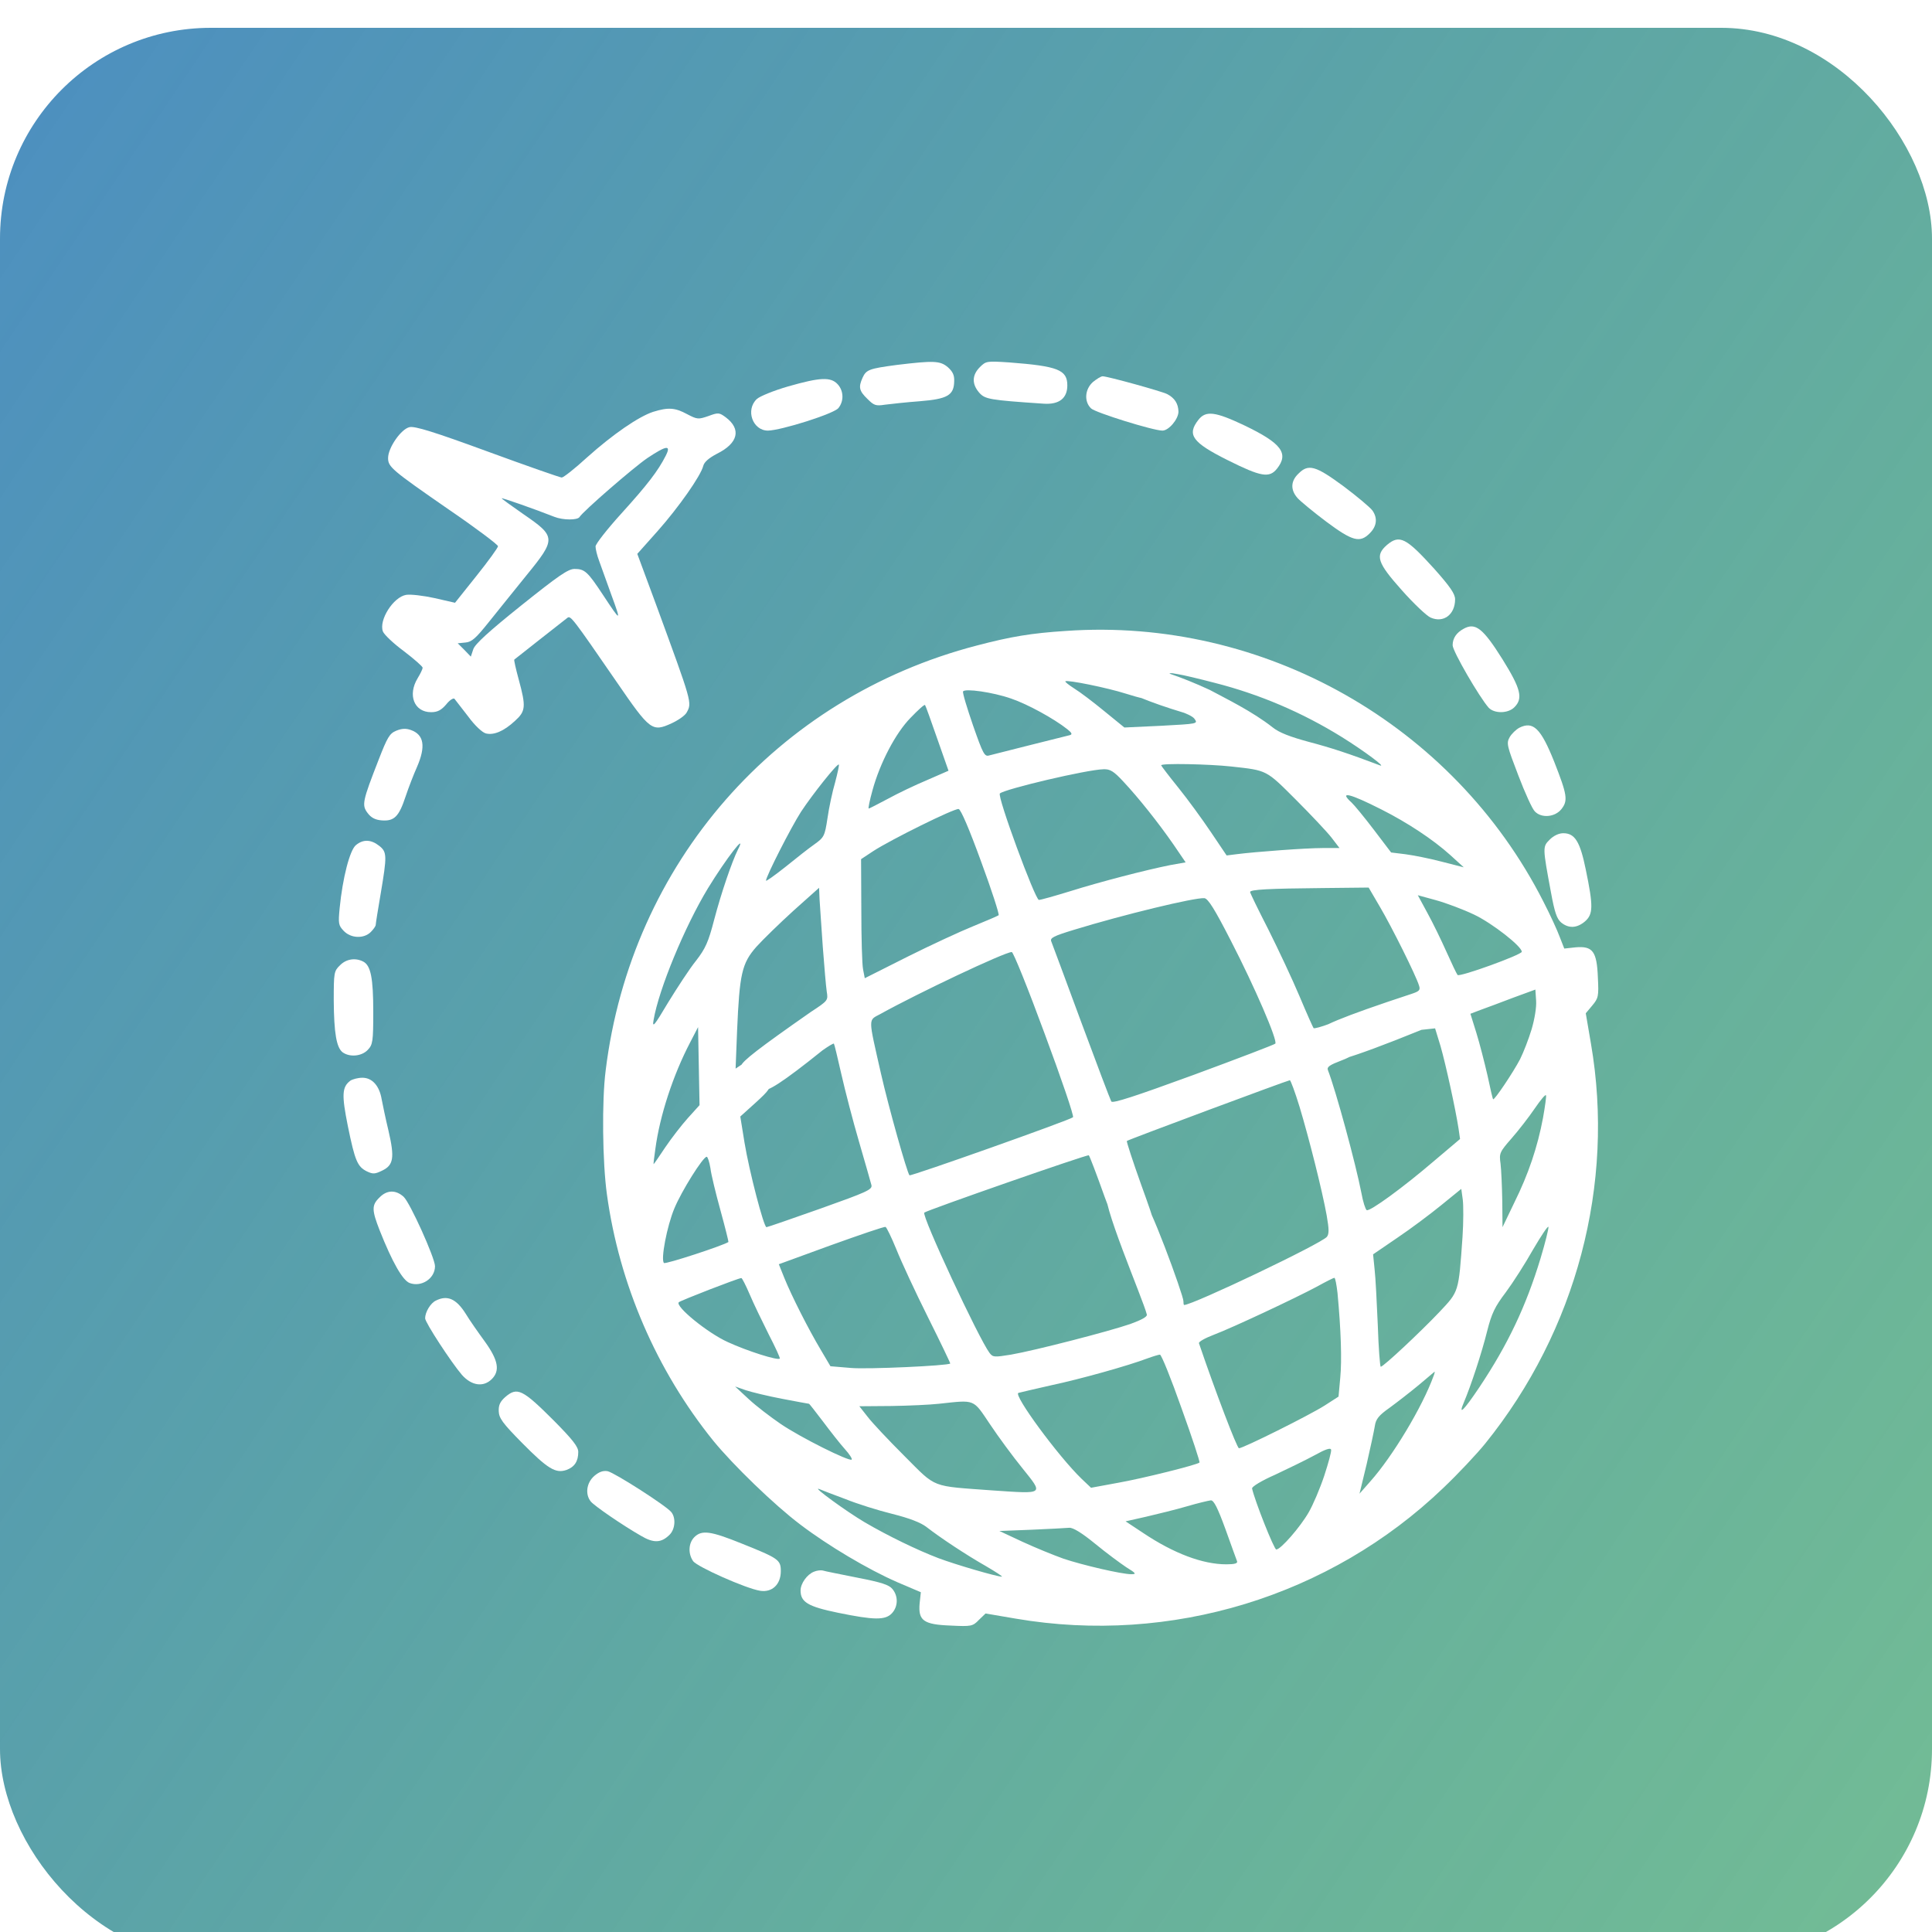 <svg width="110" height="110" viewBox="0 0 110 110" fill="none" xmlns="http://www.w3.org/2000/svg">
<g filter="url(#filter0_i_4561_4788)">
<rect width="110" height="110" rx="12" fill="url(#paint0_linear_4561_4788)" fill-opacity="0.9"/>
<path d="M51.065 19.193C49.49 19.404 49.321 19.46 49.11 19.924C48.871 20.458 48.914 20.669 49.378 21.119C49.757 21.499 49.856 21.541 50.39 21.457C50.728 21.415 51.614 21.316 52.373 21.26C53.948 21.133 54.314 20.922 54.328 20.121C54.342 19.769 54.243 19.573 53.962 19.319C53.526 18.954 53.161 18.94 51.065 19.193Z" fill="white"/>
<path d="M55.79 19.319C55.34 19.769 55.326 20.276 55.748 20.768C56.086 21.148 56.311 21.19 59.433 21.401C60.304 21.457 60.769 21.091 60.769 20.36C60.769 19.474 60.234 19.263 57.478 19.052C56.184 18.968 56.142 18.968 55.79 19.319Z" fill="white"/>
<path d="M62.231 20.163C61.767 20.571 61.711 21.274 62.119 21.668C62.358 21.907 65.662 22.933 66.183 22.933C66.548 22.933 67.097 22.273 67.097 21.851C67.083 21.401 66.886 21.077 66.45 20.852C66.155 20.698 63.061 19.84 62.78 19.84C62.681 19.84 62.442 19.994 62.231 20.163Z" fill="white"/>
<path d="M44.877 20.416C44.048 20.655 43.26 20.979 43.092 21.133C42.431 21.752 42.852 22.933 43.724 22.933C44.484 22.919 47.465 21.977 47.732 21.654C48.056 21.26 48.042 20.669 47.69 20.29C47.296 19.868 46.692 19.896 44.877 20.416Z" fill="white"/>
<path d="M37.185 21.865C36.369 22.132 34.907 23.13 33.416 24.466C32.727 25.099 32.08 25.605 31.982 25.605C31.897 25.605 29.999 24.944 27.777 24.129C24.711 23.004 23.614 22.666 23.319 22.736C22.841 22.835 22.096 23.904 22.096 24.494C22.096 25.001 22.292 25.169 25.541 27.419C27.088 28.474 28.354 29.43 28.354 29.515C28.354 29.599 27.805 30.359 27.13 31.202L25.907 32.735L24.739 32.468C24.093 32.327 23.375 32.243 23.122 32.285C22.391 32.412 21.561 33.72 21.8 34.367C21.87 34.549 22.405 35.056 22.996 35.492C23.586 35.942 24.064 36.364 24.064 36.434C24.064 36.504 23.938 36.771 23.783 37.024C23.192 37.995 23.586 38.965 24.543 38.965C24.908 38.965 25.119 38.853 25.4 38.529C25.597 38.276 25.822 38.135 25.878 38.206C25.935 38.276 26.286 38.726 26.652 39.204C27.032 39.724 27.453 40.118 27.664 40.175C28.114 40.287 28.691 40.048 29.324 39.457C29.929 38.909 29.957 38.656 29.535 37.109C29.366 36.49 29.254 35.984 29.282 35.97C29.31 35.942 29.971 35.435 30.744 34.817C31.518 34.212 32.221 33.663 32.305 33.593C32.488 33.453 32.587 33.579 35.104 37.235C37.016 40.02 37.129 40.104 38.24 39.598C38.633 39.415 39.013 39.148 39.098 38.979C39.407 38.417 39.407 38.445 37.368 32.876L36.285 29.951L37.438 28.657C38.648 27.293 39.899 25.507 40.04 24.944C40.096 24.719 40.363 24.494 40.813 24.255C42.037 23.651 42.219 22.849 41.319 22.174C40.954 21.907 40.898 21.893 40.335 22.104C39.758 22.301 39.702 22.301 39.112 21.991C38.437 21.626 38.043 21.597 37.185 21.865ZM37.902 24.368C37.466 25.226 36.876 25.999 35.385 27.645C34.569 28.544 33.908 29.388 33.908 29.529C33.908 29.669 33.993 30.035 34.105 30.331C34.218 30.64 34.527 31.512 34.808 32.285C35.385 33.86 35.371 33.86 34.33 32.285C33.458 30.963 33.29 30.809 32.713 30.809C32.347 30.809 31.785 31.202 29.675 32.89C27.833 34.367 27.046 35.084 26.947 35.379L26.807 35.801L26.441 35.421L26.061 35.042L26.497 34.999C26.863 34.971 27.102 34.746 27.833 33.832C28.325 33.213 29.296 32.018 29.985 31.16C31.672 29.093 31.658 28.966 29.816 27.701C29.127 27.223 28.564 26.815 28.564 26.787C28.564 26.744 30.421 27.391 31.56 27.841C32.052 28.038 32.882 28.038 32.994 27.855C33.205 27.518 36.074 25.029 36.862 24.494C37.959 23.763 38.226 23.735 37.902 24.368Z" fill="white"/>
<path d="M68.236 22.315C67.561 23.173 67.884 23.608 69.909 24.621C71.794 25.563 72.272 25.648 72.708 25.099C73.397 24.227 72.961 23.651 70.852 22.638C69.192 21.851 68.658 21.78 68.236 22.315Z" fill="white"/>
<path d="M73.917 25.394C73.481 25.816 73.467 26.323 73.889 26.787C74.058 26.969 74.789 27.574 75.52 28.123C77.011 29.233 77.433 29.346 77.996 28.77C78.389 28.376 78.446 27.912 78.136 27.476C78.01 27.307 77.278 26.688 76.491 26.098C74.902 24.93 74.494 24.804 73.917 25.394Z" fill="white"/>
<path d="M78.966 29.444C78.277 30.049 78.418 30.457 79.824 32.032C80.499 32.791 81.244 33.495 81.455 33.579C82.186 33.902 82.847 33.41 82.847 32.538C82.847 32.229 82.566 31.821 81.666 30.808C80.049 29.023 79.683 28.84 78.966 29.444Z" fill="white"/>
<path d="M83.34 34.212C82.918 34.437 82.707 34.76 82.707 35.154C82.707 35.492 84.225 38.107 84.76 38.712C85.083 39.05 85.857 39.05 86.222 38.684C86.729 38.178 86.588 37.629 85.547 35.956C84.436 34.184 84.001 33.846 83.34 34.212Z" fill="white"/>
<path d="M60.698 34.338C58.715 34.465 57.548 34.662 55.621 35.168C44.203 38.135 35.934 47.572 34.485 59.356C34.26 61.1 34.302 64.588 34.555 66.416C35.258 71.535 37.382 76.443 40.616 80.451C41.742 81.829 44.09 84.107 45.567 85.218C47.156 86.427 49.434 87.777 51.079 88.495L52.429 89.071L52.359 89.718C52.275 90.689 52.584 90.913 54.145 90.97C55.298 91.026 55.383 91.012 55.734 90.646L56.114 90.281L57.843 90.576C66.661 92.081 75.731 89.31 82.172 83.137C83.016 82.335 84.085 81.196 84.563 80.605C89.752 74.179 91.96 65.839 90.582 57.837L90.287 56.108L90.652 55.672C91.004 55.25 91.032 55.151 90.976 54.069C90.919 52.578 90.68 52.269 89.71 52.353L89.063 52.423L88.81 51.776C88.683 51.425 88.261 50.497 87.868 49.737C82.749 39.668 71.949 33.551 60.698 34.338ZM69.15 37.292C71.695 37.938 74.142 38.979 76.406 40.385C77.63 41.145 78.994 42.157 78.558 41.989C76.814 41.328 75.788 40.99 74.508 40.653C73.467 40.371 72.835 40.132 72.469 39.837C71.288 38.909 69.803 38.196 68.883 37.699C62.203 34.596 59.403 36.596 67.403 38.996C67.403 38.996 67.898 39.176 68.011 39.345C68.208 39.626 68.208 39.626 66.112 39.739L64.017 39.837L62.878 38.909C62.245 38.389 61.486 37.812 61.162 37.615C60.853 37.418 60.628 37.235 60.656 37.207C60.755 37.109 63.047 37.573 64.102 37.91C65.705 38.417 66.112 38.374 66.478 37.671C66.591 37.446 66.647 37.137 66.605 36.982C66.52 36.715 66.548 36.701 67.055 36.799C67.35 36.842 68.292 37.067 69.15 37.292ZM57.576 38.192C58.49 38.501 60.009 39.331 60.769 39.935C61.036 40.146 61.064 40.231 60.909 40.273C60.797 40.301 59.784 40.554 58.659 40.836C57.534 41.117 56.493 41.384 56.325 41.426C56.057 41.511 55.973 41.356 55.397 39.71C55.059 38.726 54.792 37.854 54.834 37.784C54.932 37.601 56.536 37.826 57.576 38.192ZM53.357 40.456L54.004 42.298L52.781 42.832C52.106 43.114 51.107 43.592 50.545 43.901C49.982 44.197 49.504 44.45 49.462 44.45C49.42 44.45 49.518 43.986 49.673 43.423C50.095 41.876 50.981 40.16 51.853 39.275C52.275 38.839 52.626 38.515 52.668 38.557C52.697 38.585 53.006 39.443 53.357 40.456ZM47.549 42.959C47.395 43.479 47.198 44.407 47.114 44.998C46.959 46.025 46.917 46.095 46.368 46.489C46.045 46.714 45.299 47.304 44.709 47.782C44.104 48.261 43.612 48.612 43.612 48.556C43.612 48.317 45.046 45.504 45.609 44.632C46.256 43.648 47.676 41.862 47.76 41.946C47.788 41.974 47.69 42.425 47.549 42.959ZM70.12 42.059C72.159 42.284 72.075 42.242 73.777 43.943C74.635 44.801 75.549 45.772 75.802 46.095L76.266 46.7H75.296C74.353 46.7 71.499 46.911 70.402 47.051L69.839 47.122L68.939 45.786C68.447 45.054 67.617 43.915 67.083 43.254C66.548 42.593 66.112 42.017 66.112 41.989C66.112 41.862 68.841 41.918 70.12 42.059ZM63.947 42.903C64.819 43.831 65.958 45.265 66.816 46.503L67.505 47.515L66.633 47.67C65.227 47.951 62.625 48.626 60.923 49.161C60.051 49.428 59.264 49.653 59.151 49.653C58.94 49.653 56.761 43.746 56.929 43.592C57.211 43.339 61.908 42.228 62.836 42.214C63.201 42.2 63.412 42.326 63.947 42.903ZM78.657 44.506C80.133 45.251 81.582 46.208 82.566 47.093L83.34 47.797L82.074 47.473C81.385 47.29 80.443 47.108 80.007 47.051L79.205 46.953L78.221 45.659C77.686 44.956 77.11 44.253 76.955 44.112C76.21 43.437 76.828 43.578 78.657 44.506ZM55.861 47.473C56.465 49.104 56.901 50.468 56.859 50.525C56.803 50.567 56.156 50.848 55.425 51.144C54.693 51.439 52.992 52.226 51.67 52.887L49.237 54.111L49.139 53.605C49.082 53.323 49.04 51.804 49.04 50.215L49.026 47.333L49.729 46.868C50.728 46.221 54.328 44.436 54.581 44.478C54.708 44.506 55.186 45.617 55.861 47.473ZM42.009 46.798C41.671 47.487 41.066 49.245 40.659 50.792C40.335 52.044 40.166 52.423 39.632 53.112C39.266 53.562 38.563 54.645 38.043 55.489C37.241 56.839 37.129 56.966 37.213 56.487C37.508 54.744 38.985 51.172 40.307 48.992C41.348 47.29 42.571 45.715 42.009 46.798ZM46.846 52.325C46.931 53.45 47.029 54.589 47.071 54.87C47.156 55.377 47.142 55.391 46.157 56.038C40.202 60.197 42.511 58.878 43.214 59.567C43.678 60.045 42.149 61.986 46.832 58.217C47.17 57.978 47.451 57.809 47.479 57.837C47.507 57.866 47.69 58.639 47.901 59.567C48.112 60.495 48.562 62.239 48.913 63.434C49.265 64.63 49.575 65.741 49.617 65.895C49.673 66.149 49.349 66.289 46.706 67.231C45.074 67.808 43.696 68.286 43.64 68.286C43.485 68.286 42.656 65.094 42.388 63.463L42.149 61.986L43.021 61.199C43.795 60.495 43.893 60.355 43.893 59.891C43.893 58.991 42.951 58.513 42.22 59.033L41.882 59.258L41.967 57.092C42.107 53.872 42.234 53.267 43.063 52.325C43.443 51.903 44.399 50.975 45.187 50.258L46.635 48.964L46.663 49.625C46.692 49.99 46.762 51.2 46.846 52.325ZM78.558 50.033C79.233 51.172 80.639 53.998 80.794 54.533C80.879 54.786 80.808 54.856 80.386 54.997C72.126 57.716 75.717 57.126 76.378 57.716C76.589 57.899 72.203 60.597 80.935 57.05L81.708 56.966L82.018 57.978C82.313 59.005 82.876 61.578 83.044 62.675L83.129 63.266L81.666 64.503C79.88 66.036 77.982 67.414 77.813 67.316C77.743 67.274 77.602 66.838 77.517 66.36C77.194 64.686 76.055 60.495 75.605 59.342C75.535 59.159 75.717 59.047 76.378 58.794C77.546 58.358 77.911 57.739 77.489 56.952C77.222 56.431 76.702 56.361 75.717 56.698C75.239 56.881 74.817 56.994 74.789 56.952C74.761 56.923 74.395 56.108 73.988 55.137C73.58 54.167 72.778 52.465 72.216 51.34C71.639 50.215 71.175 49.259 71.175 49.203C71.175 49.062 72.258 49.006 75.281 48.978L77.925 48.95L78.558 50.033ZM83.944 50.497C84.971 50.989 86.644 52.297 86.644 52.606C86.644 52.775 83.115 54.055 82.988 53.928C82.932 53.858 82.65 53.267 82.355 52.606C82.06 51.945 81.582 50.961 81.272 50.398L80.724 49.386L81.75 49.667C82.313 49.822 83.297 50.187 83.944 50.497ZM70.078 51.973C71.442 54.617 72.764 57.683 72.609 57.837C72.553 57.894 70.458 58.695 67.941 59.623C64.594 60.847 63.342 61.255 63.272 61.128C63.215 61.03 62.442 58.991 61.556 56.6C60.67 54.209 59.911 52.142 59.855 52.016C59.77 51.819 59.995 51.706 61.148 51.355C63.947 50.497 68.011 49.512 68.573 49.554C68.784 49.583 69.15 50.159 70.078 51.973ZM59.475 57.261C60.431 59.834 61.162 61.972 61.092 62.028C60.937 62.183 51.853 65.403 51.782 65.333C51.642 65.178 50.601 61.48 50.165 59.567C49.42 56.276 49.42 56.53 50.123 56.15C52.275 54.955 57.182 52.634 57.604 52.62C57.689 52.606 58.533 54.702 59.475 57.261ZM87.207 57.008C87.038 57.57 86.743 58.33 86.546 58.724C86.166 59.455 85.083 61.072 85.013 61.002C84.985 60.988 84.844 60.369 84.69 59.638C84.521 58.906 84.24 57.809 84.057 57.219L83.719 56.136L84.31 55.911C84.619 55.798 85.463 55.489 86.152 55.222L87.418 54.758L87.46 55.391C87.488 55.756 87.376 56.431 87.207 57.008ZM39.168 62.07C38.802 62.478 38.226 63.224 37.874 63.744C37.523 64.278 37.227 64.7 37.213 64.7C37.199 64.7 37.241 64.32 37.312 63.842C37.565 61.93 38.324 59.623 39.294 57.767L39.745 56.895L39.787 59.117L39.829 61.339L39.168 62.07ZM73.988 61.423C74.536 63.238 75.281 66.205 75.535 67.611C75.675 68.413 75.675 68.666 75.549 68.835C75.225 69.228 67.912 72.716 67.42 72.716C67.392 72.716 67.378 72.618 67.378 72.491C67.378 72.168 65.355 66.597 65.003 66.597C64.834 66.597 63.242 65.972 63.003 66.197C62.581 66.633 65.086 72.393 65.297 73.264C65.325 73.391 64.973 73.574 64.355 73.799C63.131 74.221 58.94 75.304 57.562 75.543C56.606 75.697 56.536 75.697 56.339 75.444C55.734 74.643 52.457 67.625 52.626 67.457C52.753 67.33 61.936 64.124 61.992 64.194C62.034 64.222 62.442 65.291 62.892 66.556C63.75 68.891 64.031 69.341 64.636 69.341C65.156 69.341 65.409 69.2 65.634 68.736C65.845 68.328 65.831 68.244 64.973 65.867C64.495 64.531 64.13 63.406 64.158 63.378C64.228 63.308 73.299 59.933 73.439 59.919C73.481 59.919 73.735 60.594 73.988 61.423ZM87.854 62.056C87.544 63.716 87.024 65.263 86.222 66.88L85.547 68.286L85.533 66.796C85.519 65.98 85.477 65.024 85.435 64.672C85.35 64.081 85.379 64.011 86.068 63.224C86.462 62.774 87.052 62.014 87.376 61.536C87.713 61.044 87.994 60.706 88.022 60.777C88.051 60.833 87.966 61.423 87.854 62.056ZM40.448 64.925C40.49 65.291 40.757 66.374 41.024 67.344C41.291 68.314 41.488 69.116 41.474 69.13C41.193 69.327 37.888 70.41 37.804 70.325C37.607 70.142 37.973 68.23 38.395 67.218C38.802 66.233 40.026 64.278 40.237 64.278C40.293 64.278 40.391 64.574 40.448 64.925ZM83.269 68.849C83.044 72.027 83.072 71.928 81.947 73.124C80.907 74.221 78.769 76.232 78.614 76.232C78.572 76.232 78.488 75.177 78.446 73.869C78.389 72.575 78.319 71.141 78.263 70.677L78.178 69.833L79.557 68.891C80.33 68.371 81.455 67.527 82.074 67.021L83.199 66.106L83.283 66.711C83.326 67.035 83.326 68.005 83.269 68.849ZM87.713 70.058C86.883 72.8 85.843 74.98 84.24 77.385C83.326 78.749 83.002 79.058 83.354 78.243C83.747 77.315 84.366 75.444 84.675 74.193C84.929 73.194 85.112 72.814 85.73 71.999C86.138 71.45 86.841 70.353 87.291 69.552C87.755 68.764 88.135 68.188 88.163 68.272C88.177 68.371 87.98 69.172 87.713 70.058ZM51.037 69.552C51.318 70.255 52.12 71.985 52.837 73.419C53.554 74.854 54.117 76.035 54.103 76.049C53.99 76.175 49.364 76.386 48.45 76.302L47.282 76.204L46.734 75.275C46.045 74.122 45.074 72.21 44.653 71.169L44.343 70.396L47.31 69.313C48.956 68.722 50.348 68.244 50.418 68.272C50.474 68.286 50.756 68.863 51.037 69.552ZM42.684 72.111C42.909 72.646 43.401 73.658 43.767 74.389C44.146 75.121 44.428 75.74 44.399 75.768C44.287 75.894 42.529 75.332 41.432 74.826C40.279 74.305 38.423 72.786 38.648 72.561C38.746 72.463 42.009 71.197 42.206 71.183C42.248 71.169 42.459 71.591 42.684 72.111ZM76.153 72.041C76.35 74.15 76.406 75.866 76.308 76.865L76.21 77.933L75.422 78.44C74.564 78.988 70.781 80.873 70.542 80.873C70.43 80.873 69.192 77.624 68.264 74.896C68.236 74.811 68.616 74.6 69.094 74.418C70.205 73.996 73.763 72.322 74.972 71.675C75.478 71.394 75.928 71.169 75.971 71.169C76.027 71.169 76.097 71.563 76.153 72.041ZM67.266 78.58C67.87 80.254 68.334 81.66 68.292 81.688C68.166 81.815 65.086 82.588 63.651 82.841L62.119 83.123L61.57 82.602C60.248 81.323 57.675 77.821 57.984 77.722C58.083 77.694 58.926 77.497 59.855 77.287C61.514 76.935 64.228 76.175 65.339 75.754C65.648 75.641 65.972 75.543 66.042 75.543C66.126 75.543 66.675 76.907 67.266 78.58ZM81.624 76.752C80.991 78.51 79.289 81.337 78.024 82.757L77.405 83.46L77.813 81.773C78.024 80.859 78.235 79.874 78.277 79.607C78.333 79.213 78.502 79.002 79.121 78.566C79.543 78.257 80.288 77.68 80.78 77.272C81.258 76.865 81.666 76.527 81.68 76.513C81.694 76.513 81.68 76.626 81.624 76.752ZM44.54 78.06C45.356 78.215 46.031 78.341 46.059 78.341C46.087 78.341 46.438 78.805 46.86 79.354C47.282 79.916 47.831 80.619 48.098 80.915C48.365 81.21 48.534 81.477 48.492 81.519C48.365 81.646 45.595 80.268 44.456 79.494C43.879 79.101 43.049 78.468 42.627 78.074L41.854 77.357L42.459 77.568C42.796 77.68 43.724 77.905 44.54 78.06ZM56.367 79.508C56.845 80.226 57.675 81.351 58.223 82.026C59.419 83.516 59.475 83.474 56.55 83.277C52.95 83.01 53.357 83.179 51.487 81.308C50.587 80.409 49.645 79.41 49.392 79.073L48.928 78.482L50.742 78.468C51.726 78.454 52.95 78.397 53.456 78.341C55.551 78.116 55.383 78.046 56.367 79.508ZM75.394 82.448C75.155 83.165 74.761 84.093 74.508 84.529C74.03 85.359 72.919 86.638 72.666 86.638C72.539 86.638 71.442 83.868 71.288 83.165C71.26 83.066 71.836 82.715 72.609 82.377C73.355 82.026 74.367 81.534 74.86 81.266C75.464 80.929 75.76 80.83 75.788 80.957C75.816 81.055 75.633 81.716 75.394 82.448ZM48.14 83.769C48.801 84.037 50.01 84.416 50.812 84.613C51.768 84.852 52.429 85.106 52.753 85.359C53.568 85.991 55.017 86.948 56.128 87.581C56.704 87.918 57.112 88.185 57.042 88.185C56.761 88.185 54.44 87.51 53.428 87.13C52.246 86.68 50.559 85.865 49.237 85.091C48.21 84.487 46.199 83.024 46.635 83.193C46.79 83.263 47.465 83.516 48.14 83.769ZM69.769 85.471C70.092 86.385 70.402 87.215 70.43 87.299C70.486 87.426 70.303 87.482 69.825 87.482C68.475 87.482 66.83 86.863 65.086 85.696L64.087 85.035L65.269 84.768C65.93 84.613 66.97 84.36 67.589 84.177C68.208 83.995 68.812 83.854 68.939 83.84C69.108 83.826 69.333 84.276 69.769 85.471ZM62.358 86.315C62.99 86.835 63.792 87.426 64.13 87.651C64.678 87.988 64.72 88.045 64.411 88.045C63.862 88.045 61.626 87.524 60.544 87.159C59.995 86.962 58.955 86.54 58.223 86.202L56.901 85.584L58.729 85.513C59.742 85.471 60.698 85.415 60.881 85.401C61.092 85.387 61.584 85.682 62.358 86.315Z" fill="white"/>
<path d="M86.504 39.851C86.321 39.95 86.068 40.189 85.955 40.386C85.758 40.737 85.8 40.878 86.447 42.565C86.827 43.564 87.249 44.492 87.39 44.618C87.769 45.012 88.529 44.942 88.894 44.492C89.288 44 89.232 43.676 88.487 41.778C87.727 39.879 87.291 39.457 86.504 39.851Z" fill="white"/>
<path d="M22.56 40.02C22.18 40.175 22.053 40.4 21.561 41.665C20.633 44.042 20.591 44.253 20.928 44.703C21.125 44.97 21.364 45.097 21.73 45.125C22.447 45.181 22.714 44.914 23.094 43.761C23.263 43.254 23.558 42.495 23.741 42.087C24.247 40.92 24.149 40.245 23.389 39.978C23.108 39.879 22.869 39.893 22.56 40.02Z" fill="white"/>
<path d="M88.233 46.221C87.826 46.629 87.826 46.643 88.304 49.217C88.515 50.37 88.641 50.736 88.894 50.947C89.316 51.284 89.78 51.27 90.244 50.876C90.709 50.468 90.722 50.019 90.287 47.923C89.963 46.334 89.668 45.856 89.007 45.856C88.754 45.856 88.458 45.996 88.233 46.221Z" fill="white"/>
<path d="M20.267 46.531C19.916 46.812 19.508 48.401 19.339 50.117C19.255 50.989 19.269 51.101 19.564 51.411C19.972 51.847 20.717 51.875 21.111 51.481C21.266 51.326 21.392 51.144 21.392 51.073C21.392 51.003 21.519 50.201 21.674 49.301C22.039 47.136 22.039 46.925 21.589 46.573C21.125 46.207 20.675 46.193 20.267 46.531Z" fill="white"/>
<path d="M19.353 53.38C19.016 53.703 19.002 53.801 19.002 55.377C19.016 57.233 19.156 58.062 19.508 58.33C19.916 58.625 20.605 58.555 20.942 58.189C21.224 57.894 21.252 57.711 21.252 56.023C21.252 54.111 21.111 53.394 20.689 53.169C20.239 52.93 19.705 53.014 19.353 53.38Z" fill="white"/>
<path d="M19.944 59.947C19.466 60.313 19.452 60.763 19.803 62.52C20.211 64.517 20.352 64.841 20.886 65.108C21.238 65.277 21.35 65.263 21.758 65.066C22.405 64.757 22.475 64.335 22.124 62.816C21.955 62.113 21.786 61.297 21.73 61.002C21.603 60.242 21.195 59.778 20.633 59.778C20.38 59.778 20.07 59.863 19.944 59.947Z" fill="white"/>
<path d="M21.603 66.599C21.153 67.034 21.167 67.316 21.617 68.469C22.335 70.283 22.925 71.31 23.319 71.464C23.994 71.718 24.767 71.211 24.767 70.508C24.767 70.044 23.347 66.894 22.982 66.556C22.532 66.149 22.025 66.163 21.603 66.599Z" fill="white"/>
<path d="M24.824 72.463C24.514 72.603 24.205 73.124 24.205 73.475C24.205 73.714 25.696 75.993 26.3 76.696C26.849 77.314 27.524 77.413 28.002 76.935C28.48 76.457 28.368 75.852 27.594 74.783C27.214 74.263 26.722 73.56 26.511 73.208C25.977 72.364 25.471 72.139 24.824 72.463Z" fill="white"/>
<path d="M28.761 77.962C28.48 78.215 28.382 78.412 28.396 78.763C28.41 79.157 28.607 79.438 29.718 80.563C31.18 82.04 31.63 82.321 32.249 82.11C32.713 81.941 32.924 81.618 32.924 81.084C32.924 80.788 32.6 80.38 31.56 79.326C29.732 77.498 29.45 77.371 28.761 77.962Z" fill="white"/>
<path d="M33.838 82.448C33.388 82.841 33.304 83.502 33.641 83.91C33.852 84.163 35.427 85.246 36.482 85.851C37.213 86.287 37.649 86.273 38.127 85.794C38.437 85.485 38.493 84.852 38.226 84.515C37.959 84.163 34.991 82.265 34.597 82.18C34.344 82.138 34.119 82.208 33.838 82.448Z" fill="white"/>
<path d="M39.533 85.935C39.196 86.273 39.168 86.877 39.463 87.299C39.688 87.623 42.473 88.86 43.274 88.987C43.949 89.099 44.456 88.635 44.456 87.876C44.456 87.229 44.343 87.145 42.234 86.301C40.462 85.584 39.955 85.513 39.533 85.935Z" fill="white"/>
<path d="M46.34 87.904C45.946 88.059 45.581 88.579 45.581 88.973C45.581 89.634 46.002 89.887 47.704 90.238C49.757 90.66 50.404 90.674 50.784 90.267C51.135 89.887 51.15 89.296 50.812 88.888C50.615 88.649 50.193 88.509 48.815 88.242C47.845 88.045 46.959 87.876 46.846 87.834C46.734 87.806 46.495 87.834 46.34 87.904Z" fill="white"/>
</g>
<defs>
<filter id="filter0_i_4561_4788" x="0" y="0" width="110" height="111.584" filterUnits="userSpaceOnUse" color-interpolation-filters="sRGB">
<feFlood flood-opacity="0" result="BackgroundImageFix"/>
<feBlend mode="normal" in="SourceGraphic" in2="BackgroundImageFix" result="shape"/>
<feColorMatrix in="SourceAlpha" type="matrix" values="0 0 0 0 0 0 0 0 0 0 0 0 0 0 0 0 0 0 127 0" result="hardAlpha"/>
<feOffset dy="1.584"/>
<feGaussianBlur stdDeviation="1.584"/>
<feComposite in2="hardAlpha" operator="arithmetic" k2="-1" k3="1"/>
<feColorMatrix type="matrix" values="0 0 0 0 1 0 0 0 0 1 0 0 0 0 1 0 0 0 0.25 0"/>
<feBlend mode="normal" in2="shape" result="effect1_innerShadow_4561_4788"/>
</filter>
<linearGradient id="paint0_linear_4561_4788" x1="-26.5" y1="-11.5" x2="143.12" y2="102.826" gradientUnits="userSpaceOnUse">
<stop offset="0.007" stop-color="#3378C9"/>
<stop offset="1" stop-color="#10923E" stop-opacity="0.62"/>
</linearGradient>
</defs>
</svg>
